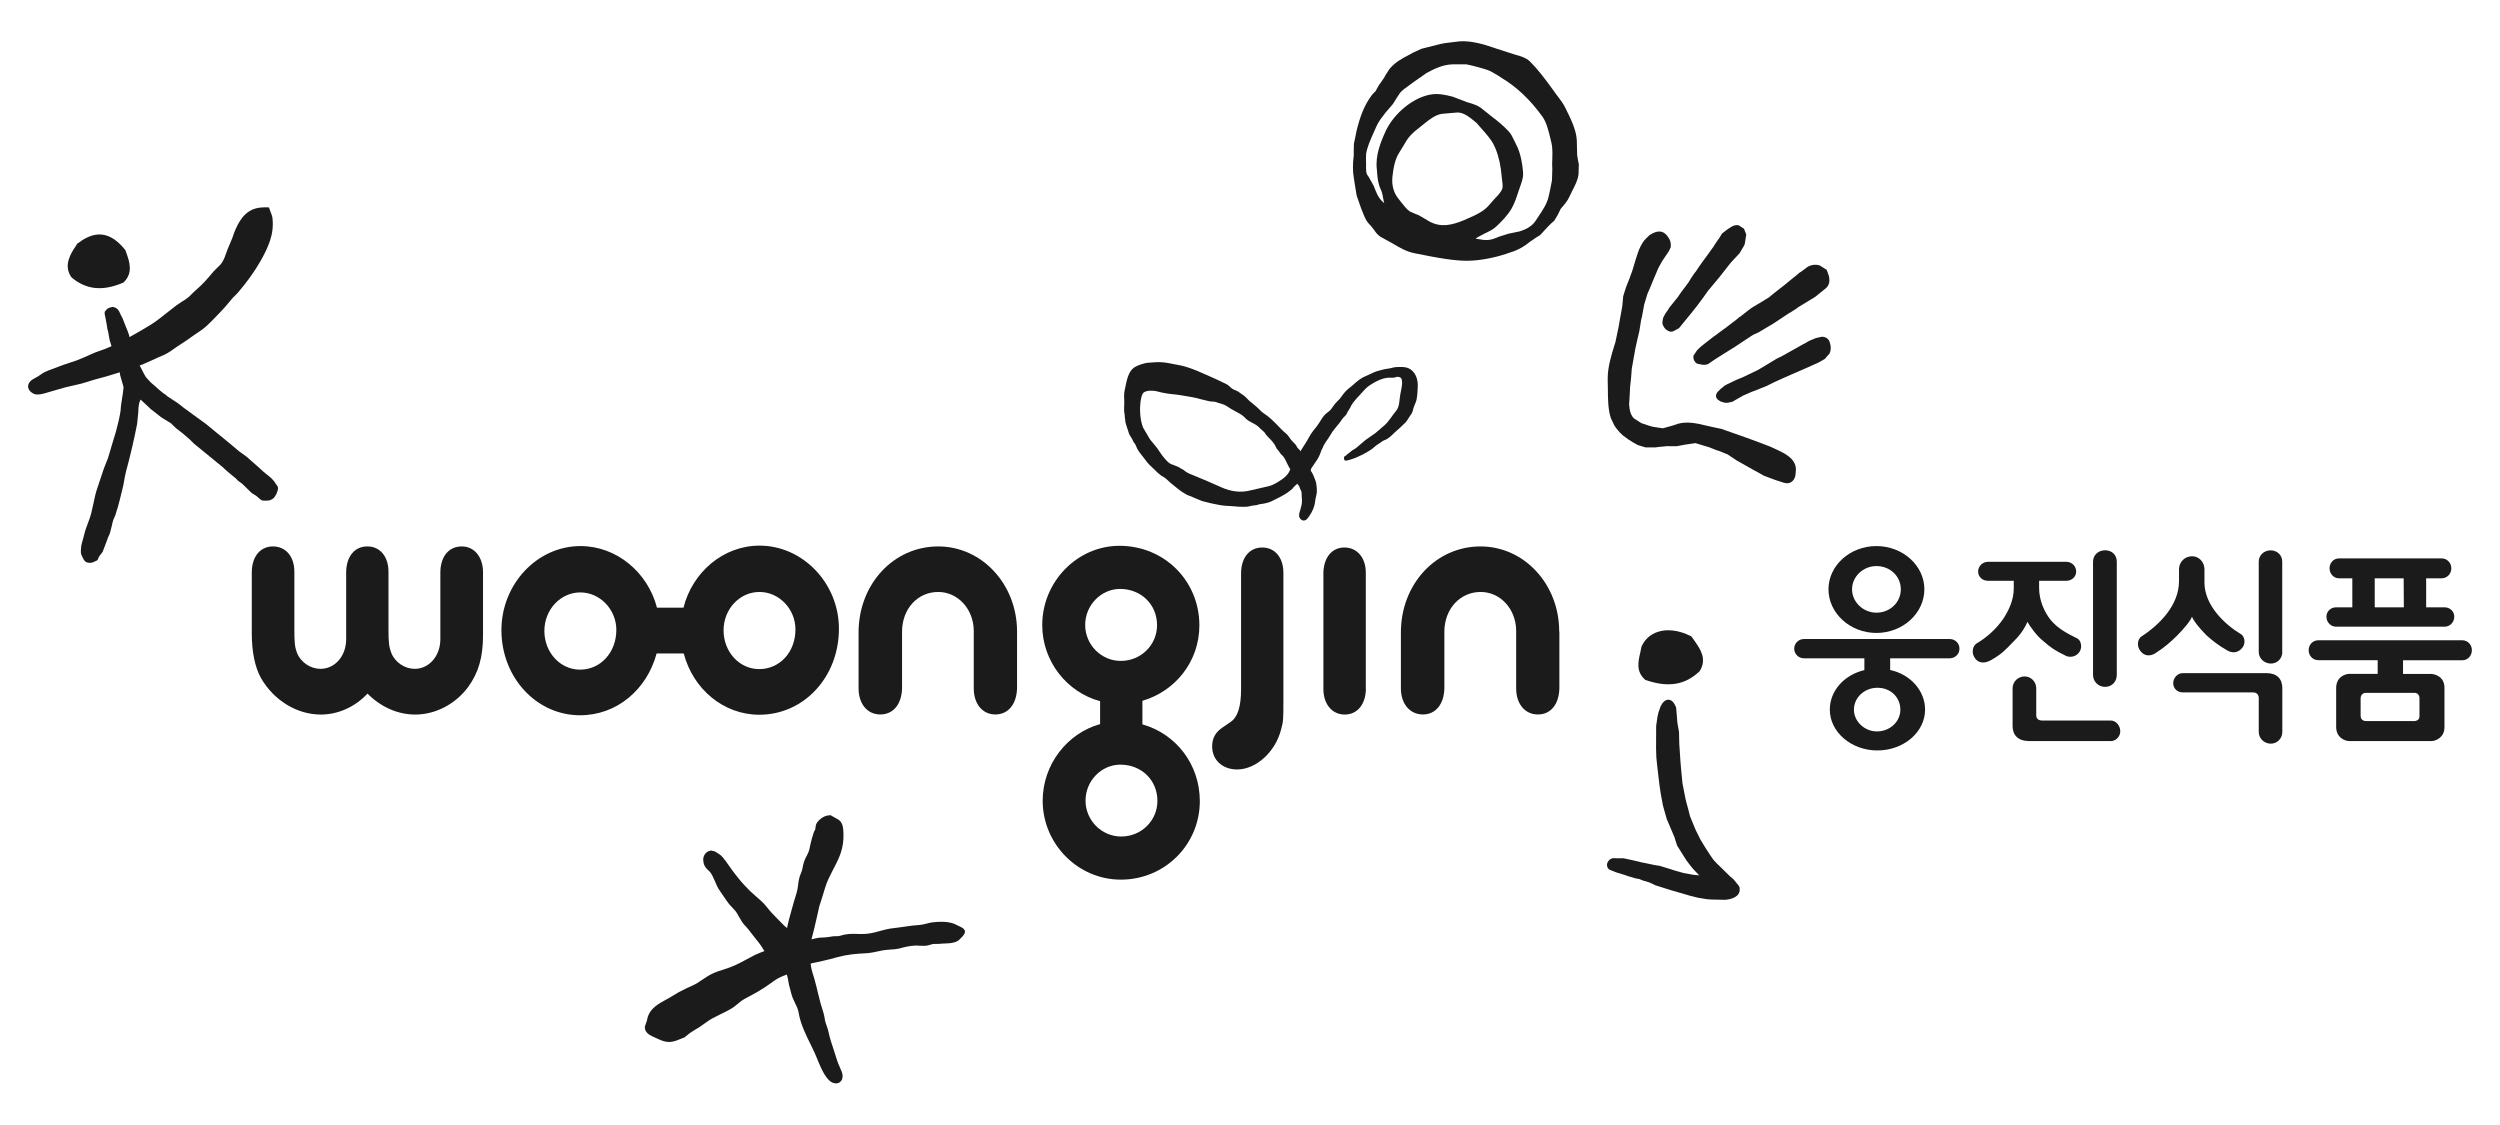 <?xml version="1.0" encoding="utf-8"?>
<!-- Generator: Adobe Illustrator 24.0.0, SVG Export Plug-In . SVG Version: 6.00 Build 0)  -->
<svg version="1.1" id="Layer_1" xmlns="http://www.w3.org/2000/svg" xmlns:xlink="http://www.w3.org/1999/xlink" x="0px" y="0px"
	 viewBox="0 0 280 126" style="enable-background:new 0 0 280 126;" xml:space="preserve">
<style type="text/css">
	.st0{fill:#1B1B1B;}
</style>
<g>
	<g>
		<path class="st0" d="M255.62,73.02c0,0.73-0.56,1.3-1.28,1.3l0,0c-0.73,0-1.36-0.57-1.36-1.3V62.9c0-0.72,0.6-1.26,1.33-1.26l0,0
			c0.73,0,1.3,0.53,1.3,1.26V73.02z"/>
		<path class="st0" d="M244.48,77.55c0,0,7.82,0,7.87,0c0.66,0,0.63,0.63,0.63,0.63v3.79c0,0.74,0.61,1.32,1.35,1.32
			c0.72,0,1.29-0.58,1.29-1.32v-4.9c0-1.04-0.61-1.68-1.78-1.68h-9.36c-0.61,0-1.08,0.54-1.08,1.13
			C243.4,77.12,243.87,77.55,244.48,77.55z"/>
		<path class="st0" d="M275.78,71.71h-16.13c-0.62,0-1.08,0.5-1.08,1.11c0,0.62,0.46,1.12,1.08,1.12h6.65v1.53h-3.14
			c-0.47,0-1.51,0.31-1.51,1.6v4.34c0,1.23,1.01,1.59,1.46,1.59h9.22c0.44,0,1.45-0.37,1.45-1.55v-4.43c0-1.23-1.07-1.54-1.51-1.54
			h-3.13v-1.53h6.64c0.6,0,1.07-0.5,1.07-1.12C276.86,72.21,276.38,71.71,275.78,71.71z M270.98,78.18v2.08
			c0,0.41-0.42,0.5-0.56,0.5h-5.47c-0.14,0-0.56-0.1-0.56-0.59v-1.96c0-0.46,0.37-0.61,0.54-0.61h5.56
			C270.64,77.6,270.98,77.76,270.98,78.18z"/>
		<path class="st0" d="M273.79,68.02h-2.06v-3.25h1.74c0.6,0,1.08-0.5,1.08-1.12c0-0.61-0.48-1.11-1.08-1.11h-11.51
			c-0.59,0-1.05,0.5-1.05,1.11c0,0.62,0.47,1.12,1.05,1.12h1.5v3.25h-1.82c-0.58,0-1.08,0.44-1.08,1.05c0,0.62,0.49,1.12,1.08,1.12
			h12.16c0.59,0,1.08-0.5,1.08-1.12C274.88,68.46,274.38,68.02,273.79,68.02z M265.97,64.77h3.24l0.02,3.25h-3.26V64.77z"/>
		<path class="st0" d="M250.99,71.03c-1.78-1.07-4.09-3.2-4.09-5.79v-1.55l0,0c-0.04-0.78-0.64-1.39-1.39-1.39
			c-0.78,0-1.42,0.6-1.46,1.39l0,0v1.38c0,2.72-2.17,4.91-4.32,6.29l0.01,0.01c-0.37,0.36-0.38,1.04-0.06,1.48
			c0.46,0.69,1.19,0.67,1.76,0.29l0,0c0,0,0.01,0,0.02-0.02l0,0c0.95-0.6,1.65-1.22,2.36-1.92c0.82-0.83,1.52-1.67,1.68-2.13
			c0.2,0.48,0.69,1.13,1.62,2.08c0.69,0.62,1.37,1.15,2.32,1.69l0,0c0.55,0.34,1.24,0.32,1.72-0.32
			C251.52,72.07,251.43,71.31,250.99,71.03z"/>
		<g>
			<path class="st0" d="M210.16,70.89c2.97,0,5.37-2.23,5.37-4.89c0-2.64-2.4-4.84-5.37-4.84c-2.97,0-5.37,2.19-5.37,4.84
				C204.79,68.66,207.19,70.89,210.16,70.89z M210.16,63.4c1.55,0,2.73,1.16,2.73,2.6c0,1.47-1.21,2.62-2.73,2.62
				c-1.44,0-2.73-1.15-2.73-2.62C207.43,64.57,208.68,63.4,210.16,63.4z M218.37,71.57h-16.33c-0.6,0-1.09,0.49-1.09,1.08
				c0,0.59,0.49,1.08,1.09,1.08h6.77v1.32c-2.3,0.55-3.87,2.34-3.87,4.43c0,2.49,2.38,4.57,5.32,4.57c2.98,0,5.35-2.08,5.35-4.57
				c0-2.1-1.62-3.95-3.91-4.44v-1.31h6.66c0.63,0,1.1-0.49,1.1-1.08C219.47,72.06,218.99,71.57,218.37,71.57z M212.84,79.49
				c0,1.33-1.16,2.43-2.63,2.43c-1.38,0-2.57-1.12-2.57-2.43c0-1.42,1.24-2.46,2.63-2.46C211.75,77.03,212.84,78.09,212.84,79.49z"
				/>
			<path class="st0" d="M237.08,75.59c0,0.75-0.54,1.34-1.31,1.34l0,0c-0.75,0-1.35-0.59-1.35-1.34V62.9c0-0.74,0.6-1.27,1.35-1.27
				l0,0c0.77,0,1.31,0.53,1.31,1.27V75.59z"/>
			<path class="st0" d="M232.68,71.52L232.68,71.52c-1.3-0.64-2.22-1.15-3-2.08c-0.73-0.91-1.3-2.23-1.3-3.58v-0.81h3.04
				c0.61,0,1.11-0.44,1.11-1.04c0-0.61-0.5-1.09-1.11-1.09h-8.75c-0.62,0-1.12,0.49-1.12,1.09c0,0.61,0.49,1.04,1.12,1.04h2.87v0.87
				c0,1.28-0.55,2.42-1.17,3.38c-0.83,1.19-1.84,2.08-3.01,2.78c-0.42,0.28-0.55,1-0.26,1.48c0.37,0.72,1.1,0.77,1.71,0.46
				l0.12-0.05c1.3-0.74,1.65-1.15,2.62-2.16c0.9-0.87,1.34-1.72,1.52-2.16c0.3,0.5,0.98,1.52,1.79,2.16
				c0.81,0.71,1.33,1.07,2.48,1.62h-0.01l0.1,0.05c0.61,0.23,1.31-0.05,1.56-0.64C233.21,72.38,233.04,71.72,232.68,71.52z"/>
			<path class="st0" d="M236.42,80.7c0,0-7.65,0-7.69,0c-0.71,0-0.67-0.56-0.67-0.56v-3.05c0-0.73-0.58-1.33-1.3-1.33
				c-0.75,0-1.35,0.6-1.35,1.33v4.24c0,1.02,0.64,1.67,1.85,1.67h9.17c0.55,0,1.04-0.51,1.04-1.1
				C237.46,81.23,236.96,80.7,236.42,80.7z"/>
		</g>
	</g>
	<g>
		<g>
			<path class="st0" d="M176.81,18.34c0-0.03,0-0.03-0.09-0.49c0-0.01-0.07-0.46-0.08-0.5c0-0.05-0.04-1.66-0.04-1.66
				c-0.06-1.13-0.67-2.37-1.15-3.34c-0.01-0.01-0.11-0.23-0.11-0.23c-0.25-0.53-0.62-1-0.97-1.46l-0.03-0.03
				c0.01,0-0.26-0.37-0.26-0.37l-0.52-0.71c-0.65-0.88-1.38-1.85-2.21-2.67c-0.46-0.44-1.14-0.62-1.62-0.75
				c0.01,0-0.38-0.12-0.38-0.12c0,0-1.77-0.57-1.77-0.57c0,0-0.38-0.13-0.38-0.13c-1.07-0.36-2.46-0.77-3.72-0.68
				c-0.02,0-1.58,0.19-1.58,0.19c-0.19,0.03-0.32,0.05-0.44,0.09c0.01,0,0.01-0.02,0.01-0.02l-2.29,0.58l-0.94,0.44l-0.43,0.24
				c-0.7,0.35-1.52,0.79-2.15,1.53l-0.02,0.02l-0.41,0.63c-0.01,0.02-0.2,0.35-0.23,0.41c-0.03,0.03-0.58,0.83-0.58,0.83l-0.02,0.04
				l-0.18,0.31c0,0.01-0.09,0.18-0.13,0.26c-0.06,0.05-0.21,0.21-0.21,0.21c0,0-0.18,0.19-0.18,0.19l-0.01,0.02l-0.02,0.02
				c-0.89,1.17-1.34,2.45-1.73,4.01c-0.01,0.02-0.29,1.42-0.29,1.42l-0.01,0.03l-0.02,0.74c0,0.01,0,0.52,0,0.59
				c-0.06,0.49-0.09,0.92-0.09,1.32c0,0.44,0.03,0.82,0.1,1.2c0-0.01,0.11,0.72,0.11,0.72c0,0.01,0.21,1.27,0.21,1.27l0.5,1.42
				c0,0.02,0.16,0.4,0.16,0.4c0.23,0.59,0.4,1.05,0.9,1.52c0.07,0.07,0.39,0.5,0.4,0.51c0.21,0.3,0.44,0.63,0.85,0.82l-0.03-0.01
				l1.32,0.73c0.65,0.39,1.48,0.88,2.37,1.05c2.46,0.49,4.82,0.97,6.6,0.82c1.43-0.12,2.8-0.42,4.28-0.96l0.17-0.05
				c0.68-0.25,1.32-0.61,1.89-1.1c0.01-0.01,0.71-0.48,0.71-0.48l0.39-0.24l0.03-0.02l0.04-0.04l0.71-0.77
				c0.01-0.01,0.41-0.42,0.47-0.48c0.02-0.02,0.35-0.3,0.35-0.3l0.38-0.62c0,0,0.37-0.75,0.37-0.75l0.02-0.02
				c0.35-0.41,0.72-0.81,0.95-1.33c-0.01,0.02,0.33-0.68,0.33-0.68c0.28-0.55,0.58-1.12,0.67-1.71c0,0,0.02-0.15,0.02-0.15l0-0.03
				c0.02-0.65,0.03-0.95,0.03-1.1c0-0.04,0-0.07,0-0.09C176.8,18.31,176.81,18.34,176.81,18.34z M173.86,17.75l-0.02,0.69
				c0,0.01,0.02,0.51,0.02,0.51s-0.03,1.09-0.04,1.25c-0.01,0.06-0.2,1.02-0.2,1.02c0,0-0.16,0.73-0.16,0.73
				c-0.18,0.85-0.64,1.53-1.13,2.26c0,0-0.29,0.44-0.29,0.44c-0.38,0.61-0.97,1-1.86,1.27c-0.05,0.01-1.25,0.26-1.25,0.26
				l-1.07,0.34l-0.11,0.05c-0.34,0.14-0.67,0.27-1.02,0.3c-0.39,0.05-0.77-0.02-1.15-0.09c0,0-0.18-0.03-0.31-0.05
				c0.08-0.07,0.17-0.12,0.19-0.14c0.04-0.02,0.85-0.46,0.86-0.46l0.05-0.02c0.43-0.2,0.88-0.42,1.23-0.76
				c0.51-0.47,1.25-1.21,1.7-2c0.32-0.57,0.52-1.15,0.72-1.77c0.01,0,0.23-0.67,0.23-0.67c0,0.01,0.06-0.17,0.06-0.17
				c0.22-0.64,0.36-1.04,0.23-1.84c-0.01-0.18-0.17-1.72-0.75-2.75c0.02,0.02-0.22-0.45-0.22-0.45c-0.14-0.31-0.31-0.67-0.6-0.99
				c-0.6-0.64-1.28-1.2-1.9-1.66c0,0-0.96-0.77-0.96-0.77c-0.56-0.48-1.08-0.63-1.78-0.83c-0.02-0.01-0.81-0.31-0.81-0.31
				l-0.88-0.33l-0.02,0c-0.81-0.21-1.6-0.37-2.46-0.21c-1.91,0.36-4,2.07-4.94,4.03c-0.59,1.29-1.21,2.8-1.01,4.38l0,0
				c0,0,0.03,0.41,0.03,0.41c0.05,0.59,0.12,1.2,0.4,1.79c0.16,0.31,0.23,0.72,0.29,1.07c0.02,0.17,0.06,0.33,0.11,0.49
				c-0.17-0.16-0.3-0.29-0.3-0.29c-0.41-0.43-0.58-0.88-0.85-1.58l-0.01-0.03l-0.02-0.04l-0.56-1.01l-0.17-0.24
				c-0.12-0.18-0.13-0.51-0.13-0.83c0-0.07,0-0.12,0-0.18v-0.38c0,0-0.01-0.12-0.01-0.14c0-0.03,0.01-0.73,0.01-0.79
				c0.13-0.81,0.48-1.58,0.81-2.32l0.32-0.72c0.24-0.54,0.5-0.89,0.8-1.27c0,0,0.2-0.28,0.22-0.3c0.02-0.02,0.85-0.99,0.85-0.99
				l0.38-0.61c0,0,0.35-0.54,0.44-0.67c0.26-0.29,0.65-0.57,1.03-0.84l0.49-0.36c-0.01,0.01,1.34-0.93,1.43-1
				c0.89-0.48,1.79-0.92,2.86-0.97h0.9c0,0,0.57,0,0.72,0c0.56,0.12,2.08,0.47,2.71,0.78c0.04,0.02,0.75,0.43,0.75,0.43
				c-0.01,0,0.48,0.31,0.48,0.31c1.69,1.02,3.18,2.43,4.54,4.3c0.49,0.67,0.73,1.7,0.94,2.59l0.08,0.33
				c0.09,0.39,0.12,0.76,0.12,1.14C173.87,17.34,173.87,17.54,173.86,17.75z M160.1,24.81c-0.02-0.01-0.5-0.3-0.5-0.3
				c-0.01,0-0.73-0.42-0.73-0.42l-0.41-0.16c0,0-0.43-0.19-0.55-0.24c-0.36-0.24-0.69-0.69-0.97-1.03c0,0-0.34-0.44-0.34-0.44
				c-0.43-0.53-0.67-1.24-0.67-2c0-0.14,0.01-0.28,0.02-0.42c0.11-0.92,0.26-1.96,0.79-2.75c0.01-0.02,0.51-0.83,0.51-0.83
				c0.01-0.01,0.28-0.48,0.28-0.48c0.27-0.44,0.82-1,1.38-1.4c0.01-0.01,0.61-0.49,0.61-0.49c0.62-0.5,1.26-0.99,1.96-1.1
				c0.03,0,1.75-0.15,1.75-0.15c0.71-0.03,1.45,0.59,2.06,1.1l0.13,0.12c0.63,0.73,0.84,0.97,0.93,1.05
				c-0.01-0.01-0.03-0.02-0.03-0.02c0.51,0.6,0.87,1.04,1.16,1.75c0.38,0.92,0.62,1.99,0.71,3.2c0,0.02,0.04,0.33,0.04,0.33
				c0.05,0.34,0.11,0.79,0.02,1.02c-0.14,0.38-0.5,0.75-0.82,1.08c-0.01,0.01-0.52,0.59-0.52,0.59l-0.01,0.01
				c-0.66,0.86-1.71,1.3-2.69,1.72l-0.14,0.07C162.58,25.24,161.39,25.5,160.1,24.81z"/>
			<path class="st0" d="M145.12,49.81c-0.19-0.2-0.46-0.46-0.61-0.67c0,0-0.09-0.13-0.09-0.13c-0.12-0.17-0.23-0.34-0.45-0.51
				c-0.33-0.27-0.6-0.57-0.91-0.89c-0.45-0.45-0.91-0.93-1.51-1.31c-0.17-0.1-0.28-0.21-0.43-0.37c-0.17-0.17-0.38-0.38-0.76-0.68
				c-0.05-0.06-0.13-0.11-0.22-0.18c0,0-0.04-0.02-0.07-0.05c-0.01-0.01-0.04-0.03-0.04-0.03c-0.36-0.32-0.55-0.62-1-0.88
				c-0.17-0.1-0.32-0.26-0.5-0.33c-0.25-0.1-0.49-0.2-0.63-0.33l-0.09-0.08c-0.16-0.15-0.3-0.29-0.6-0.42l-1.07-0.51
				c-1.35-0.57-2.79-1.36-4.42-1.61l-0.57-0.11c-0.43-0.09-1.02-0.18-1.5-0.16c-0.2,0.01-0.98,0.05-1.21,0.08
				c-0.35,0.06-1.03,0.28-1.32,0.46c-0.8,0.48-0.94,1.6-1.15,2.58c-0.05,0.21-0.07,0.42-0.07,0.64c0,0.14,0.01,0.28,0.01,0.42
				l0.01,0.37l-0.01,0.27c-0.01,0.13-0.01,0.28-0.01,0.43c0,0.18,0.01,0.37,0.04,0.52c0,0,0.01,0.04,0.02,0.08
				c0.01,0.08,0.02,0.29,0.02,0.29c0.01,0.14,0.02,0.23,0.04,0.32c0,0.21,0.04,0.33,0.09,0.48l0.04,0.15c0,0,0.12,0.36,0.12,0.36
				l0.12,0.36c0.06,0.27,0.18,0.44,0.29,0.6c0.07,0.11,0.13,0.2,0.18,0.32c0.08,0.21,0.16,0.32,0.23,0.39
				c0.05,0.06,0.07,0.09,0.11,0.18c0.17,0.51,0.48,0.88,0.77,1.24l0.35,0.46c0.26,0.37,0.58,0.66,0.85,0.91l0.12,0.11
				c0.18,0.2,0.46,0.46,0.7,0.64c0,0,0.32,0.2,0.32,0.2c0.11,0.07,0.22,0.13,0.31,0.22c0,0,0.2,0.18,0.2,0.18
				c0.2,0.19,0.41,0.39,0.65,0.56c-0.01,0,0.36,0.29,0.36,0.29c0.23,0.18,0.47,0.38,0.74,0.53c0.28,0.17,0.41,0.27,0.74,0.36
				l0.41,0.18c0,0,0.94,0.39,0.94,0.39l0.06,0.01c0.59,0.16,1.21,0.31,1.91,0.43c0.48,0.09,0.92,0.09,1.34,0.12l0.74,0.06
				c0.34,0.03,0.69,0.01,1.01,0l0.44-0.1l0.6-0.08l0.32-0.1c0.42-0.05,0.85-0.11,1.32-0.32c0,0,0.92-0.46,0.92-0.46l0.15-0.08
				c0.23-0.12,0.67-0.36,1.01-0.65c0.01-0.01,0.3-0.25,0.3-0.25c0.07-0.1,0.14-0.19,0.22-0.26c0,0,0.13-0.12,0.13-0.12
				c0.08-0.07,0.1-0.07,0.18-0.16c0.06,0.14,0.2,0.24,0.22,0.33l0.09,0.26l0.09,0.18c0.07,0.14,0.06,0.15,0.07,0.32l0.02,0.42
				l0.02,0.28c0,0.02,0,0.04,0,0.07c0,0.23,0,0.39-0.07,0.63l-0.13,0.5c0-0.01-0.03,0.09-0.03,0.09c-0.07,0.21-0.15,0.49-0.03,0.74
				c0.14,0.26,0.33,0.3,0.43,0.31c0.3,0.02,0.49-0.26,0.6-0.43l0.04-0.05c0.39-0.56,0.61-1.11,0.67-1.68
				c0.04-0.41,0.19-0.79,0.19-1.09c0-0.46-0.06-1-0.15-1.2c-0.06-0.14-0.28-0.83-0.52-1.1c0-0.02-0.01-0.06-0.01-0.06
				c0-0.01,0-0.02,0-0.03c0-0.06,0.01-0.1,0.03-0.16c0.04-0.05,0.17-0.26,0.17-0.26l0.02-0.02c0.13-0.23,0.23-0.33,0.4-0.59
				c0.28-0.4,0.42-0.75,0.59-1.25c0,0,0.13-0.22,0.13-0.22c0.02-0.1,0.03-0.13,0.06-0.18c0-0.01,0.27-0.47,0.27-0.47
				c0.19-0.25,0.33-0.46,0.51-0.76l0.05-0.08c0.12-0.2,0.25-0.42,0.39-0.57c0,0,0.34-0.42,0.34-0.42c0.26-0.29,0.36-0.46,0.58-0.77
				c0.16-0.22,0.41-0.39,0.49-0.58l0.12-0.25c0,0,0.09-0.12,0.09-0.12l0.13-0.23c0.05-0.08,0.11-0.15,0.15-0.3l0.11-0.14l0.07-0.15
				l0.23-0.27c0.1-0.14,0.23-0.27,0.36-0.42l0.09-0.09l0.18-0.2c0.27-0.3,0.67-0.77,1-0.98c0.48-0.31,1.41-0.9,2.29-0.88l0.28,0.01
				c0,0,0.36-0.02,0.37-0.06c0.16-0.09,0.48-0.05,0.61,0.1c0.06,0.07,0.12,0.23,0.12,0.56c0,0.22-0.1,0.79-0.19,1.19l-0.01,0.04
				c-0.13,0.67-0.06,1.38-0.47,1.87c-0.48,0.58-0.77,1.13-1.28,1.6c-0.32,0.3-0.77,0.65-1.07,0.92l-1.08,0.75l-0.95,0.81
				c-0.2,0.14-0.26,0.23-0.48,0.31l-0.3,0.24l-0.02,0.02c-0.27,0.19-0.28,0.21-0.44,0.36c-0.02,0.02-0.22,0.12-0.21,0.16
				c0,0.02-0.02,0.09,0,0.12c-0.03,0.11,0.04,0.22,0.04,0.22l0.11,0.08c0.23,0.01,1-0.27,1.15-0.33c0,0,0.33-0.15,0.33-0.15
				c0.23-0.1,0.69-0.32,0.85-0.43c0.23-0.14,0.54-0.29,0.89-0.61c0.28-0.26,0.64-0.44,0.9-0.65c0.19-0.14,0.5-0.19,0.67-0.35
				l0.3-0.23l0.48-0.46l0.5-0.44c0,0,0.47-0.45,0.47-0.45c0.36-0.29,0.5-0.66,0.8-1.07c0.24-0.31,0.21-0.6,0.37-0.98l0.14-0.33
				c0.21-0.46,0.22-1.24,0.25-1.8c0.03-0.57-0.1-1.3-0.59-1.77c-0.54-0.53-1.16-0.44-1.74-0.44c-0.28,0-0.58,0.11-0.76,0.14
				l-0.31,0.05c-0.24,0.02-0.51,0.1-0.74,0.16l-0.15,0.04c-0.45,0.11-0.73,0.25-1.04,0.4l-0.49,0.22c-0.5,0.2-0.86,0.5-1.22,0.81
				l-0.27,0.24c-0.37,0.3-0.66,0.51-0.97,0.89l-0.44,0.59c-0.23,0.25-0.5,0.5-0.66,0.73c-0.21,0.31-0.39,0.58-0.7,0.8
				c-0.59,0.41-0.73,0.91-1.24,1.59c-0.12,0.15-0.22,0.26-0.36,0.44c-0.16,0.19-0.38,0.54-0.5,0.77l-0.29,0.5
				c-0.13,0.22-0.27,0.42-0.48,0.76c-0.04,0.06-0.16,0.25-0.18,0.31c-0.12-0.27-0.34-0.29-0.45-0.6L145.12,49.81z M143.62,53.66
				c-0.51,0.35-0.98,0.65-1.47,0.78l-1.21,0.28l-0.96,0.22c-1.02,0.25-2.09,0.13-3.16-0.35c-1.13-0.52-2.27-0.99-3.27-1.4
				c-0.34-0.13-0.68-0.28-0.92-0.5c-0.12-0.11-0.21-0.14-0.29-0.17l-0.04-0.02c-0.21-0.17-0.5-0.29-0.79-0.39
				c-0.21-0.07-0.43-0.16-0.55-0.24c-0.24-0.18-0.73-0.73-1.03-1.2c-0.31-0.48-0.64-0.89-1-1.3c-0.18-0.21-0.32-0.48-0.48-0.76
				l-0.36-0.6c-0.08-0.13-0.12-0.23-0.17-0.43c-0.23-0.72-0.3-1.82-0.16-2.73c0.06-0.41,0.2-0.8,0.33-0.89
				c0.16-0.11,0.46-0.21,0.74-0.2l0.2,0c0.42-0.01,0.84,0.17,1.28,0.24c0.29,0.06,0.61,0.11,0.92,0.14
				c0.62,0.05,1.24,0.16,1.88,0.27l0.41,0.07c0.32,0.05,0.64,0.14,0.97,0.23l0.9,0.22c0.2,0.04,0.39,0.05,0.58,0.06
				c0.2,0.01,0.4,0.12,0.57,0.16c0.32,0.08,0.63,0.18,0.96,0.4l0.4,0.26c0.01,0,0.49,0.27,0.49,0.27c0.34,0.18,0.68,0.36,0.92,0.58
				l0.15,0.15c0.1,0.1,0.2,0.21,0.37,0.31c0.19,0.11,0.39,0.22,0.6,0.33c0.34,0.18,0.5,0.31,0.72,0.55l0.46,0.41
				c0.12,0.19,0.25,0.38,0.42,0.54c0,0,0.06,0.06,0.06,0.06c0.37,0.37,0.65,0.67,0.85,1.13l0.04,0.09c0.16,0.21,0.23,0.24,0.38,0.49
				l0.19,0.24l0.09,0.06c0.22,0.24,0.37,0.56,0.53,0.91c0.1,0.2,0.21,0.42,0.34,0.63c-0.03,0.07-0.07,0.15-0.09,0.2l-0.04,0.09
				l0.01-0.02C144.25,53.12,143.97,53.41,143.62,53.66z M146.76,52.69L146.76,52.69L146.76,52.69
				C146.77,52.7,146.77,52.69,146.76,52.69z"/>
			<g>
				<g>
					<path class="st0" d="M143.74,78.33c0,2.16,0,2.47-0.25,3.34c-0.62,2.52-2.8,4.51-4.93,4.51c-1.65,0-2.8-1.07-2.8-2.58
						c0-0.89,0.36-1.59,1.16-2.12l0.93-0.64c0.78-0.53,1.15-1.73,1.15-3.66V64.15c0.03-1.73,0.96-2.83,2.37-2.83
						c1.43,0,2.37,1.14,2.37,2.83V78.33z"/>
					<path class="st0" d="M152.98,77.17c-0.03,1.73-0.97,2.86-2.37,2.86c-1.41,0-2.39-1.16-2.39-2.86V64.15
						c0.04-1.73,0.97-2.83,2.35-2.83c1.43,0,2.4,1.14,2.4,2.83V77.17z"/>
					<path class="st0" d="M113.91,70.72c-0.01-5.3-3.94-9.52-8.83-9.52c-5,0-8.92,4.22-8.92,9.64v6.25c0,1.74,0.97,2.93,2.44,2.93
						c1.44,0,2.39-1.15,2.43-2.93v-6.4c0.03-2.51,1.74-4.39,4.05-4.39c2.17,0,3.93,1.87,3.98,4.27v6.52c0,1.74,0.97,2.93,2.42,2.93
						c1.44,0,2.38-1.15,2.43-2.93V70.72z"/>
					<path class="st0" d="M174.63,70.72c0-5.3-3.93-9.52-8.81-9.52c-5.01,0-8.92,4.22-8.92,9.64v6.25c0,1.74,1,2.93,2.47,2.93
						c1.42,0,2.36-1.15,2.4-2.93v-6.4c0.03-2.51,1.76-4.39,4.06-4.39c2.19,0,3.93,1.87,3.98,4.27v6.52c0,1.74,0.97,2.93,2.44,2.93
						c1.44,0,2.36-1.15,2.4-2.93V70.72z"/>
					<path class="st0" d="M51.72,61.2c-1.43,0-2.36,1.09-2.4,2.83v7.56c0,1.86-1.25,3.32-2.87,3.32c-1.12,0-2.19-0.72-2.62-1.77
						c-0.25-0.66-0.32-1.12-0.32-2.64v-6.47c0-1.69-0.94-2.83-2.36-2.83c0,0,0,0-0.01,0c-0.01,0-0.01,0-0.01,0
						c-1.39,0-2.32,1.09-2.36,2.83v7.56c0,1.86-1.23,3.32-2.88,3.32c-1.11,0-2.19-0.72-2.62-1.77c-0.25-0.66-0.3-1.12-0.3-2.64
						v-6.47c0-1.69-0.96-2.83-2.4-2.83c-1.4,0-2.33,1.09-2.37,2.83v6.93c0,2.03,0.36,3.8,1.04,5c1.44,2.49,4.03,4.07,6.69,4.07
						c1.94,0,3.85-0.86,5.23-2.35c1.48,1.5,3.39,2.35,5.34,2.35c2.27,0,4.5-1.16,5.93-3.08c1.17-1.62,1.67-3.34,1.67-5.83v-7.09
						C54.07,62.34,53.1,61.2,51.72,61.2"/>
					<path class="st0" d="M85.07,61.11c-4.06,0-7.52,2.97-8.52,6.95h-2.97c-1.02-3.94-4.5-6.9-8.57-6.9c-4.85,0-8.85,4.26-8.85,9.42
						c0,5.3,3.92,9.53,8.81,9.53c4.11,0,7.49-2.88,8.57-6.92h3.04c1.04,3.97,4.43,6.86,8.46,6.86c4.99,0,8.92-4.21,8.92-9.64
						C93.96,65.34,89.92,61.11,85.07,61.11z M64.96,75c-2.22,0-3.99-1.93-3.99-4.34c0-2.39,1.81-4.31,4.03-4.31
						c2.2,0,4.03,1.92,4.03,4.19C69.03,73.06,67.28,75,64.96,75z M85.03,74.94c-2.22,0-3.99-1.93-3.99-4.34
						c0-2.39,1.81-4.3,4.02-4.3c2.2,0,4.03,1.91,4.03,4.19C89.1,73.01,87.35,74.94,85.03,74.94z"/>
				</g>
				<path class="st0" d="M127.95,81.13v-2.64c3.7-1.08,6.38-4.42,6.38-8.45c0-4.99-3.93-8.91-8.95-8.91c-4.73,0-8.65,4.02-8.65,8.88
					c0,4.06,2.78,7.54,6.48,8.52v2.57c-3.66,1.01-6.43,4.51-6.43,8.58c0,4.85,3.95,8.84,8.75,8.84c4.93,0,8.85-3.92,8.85-8.81
					C134.37,85.58,131.69,82.18,127.95,81.13z M121.54,69.99c0-2.22,1.8-4.03,3.9-4.03c2.36,0,4.15,1.74,4.15,4.06
					c0,2.2-1.79,4-4.05,4C123.33,74.03,121.54,72.2,121.54,69.99z M125.58,93.69c-2.21,0-4-1.82-4-4.02c0-2.23,1.79-4.03,3.9-4.03
					c2.36,0,4.15,1.73,4.15,4.06C129.63,91.9,127.84,93.69,125.58,93.69z"/>
			</g>
			<path class="st0" d="M31.06,54.42c-0.01-0.03-0.11-0.15-0.11-0.15l-0.26-0.38l-0.34-0.37l-0.48-0.39l-0.39-0.32l-0.39-0.36
				c-0.46-0.4-0.94-0.83-1.45-1.28l-0.47-0.34l-0.4-0.29l-0.71-0.6l-1.1-0.91l-0.84-0.68l-1.03-0.85l-1.53-1.11l-0.96-0.7
				c0-0.01-0.3-0.24-0.3-0.24l-0.37-0.29l-0.57-0.37l-0.61-0.4l-0.09-0.08l-0.15-0.13l-0.16-0.1l-0.08-0.06
				c-0.3-0.22-0.59-0.49-0.89-0.76l-0.09-0.08l-0.19-0.16l-0.23-0.2l-0.4-0.44c0,0-0.12-0.13-0.15-0.17
				c-0.03-0.05-0.22-0.39-0.22-0.39c0,0.01-0.2-0.4-0.2-0.4c0,0-0.13-0.25-0.26-0.48c0.11-0.05,0.23-0.08,0.34-0.13l1.22-0.54
				L17.78,40c0.31-0.12,0.61-0.25,0.89-0.4c0.29-0.16,0.54-0.34,0.78-0.51l0.52-0.36c0.62-0.39,1.23-0.8,1.82-1.24l0.44-0.29
				c0.31-0.21,0.66-0.45,1.02-0.8c0.29-0.25,0.61-0.6,0.92-0.92l0.54-0.56c0.35-0.35,0.62-0.68,0.91-1.03l0.44-0.52l0.23-0.23
				l0.31-0.31c1.04-1.2,1.88-2.39,2.53-3.51c0.49-0.84,0.86-1.62,1.11-2.36c0.28-0.84,0.37-1.63,0.28-2.52
				c-0.03-0.23-0.13-0.49-0.22-0.72l-0.18-0.49l-0.26-0.01c-0.58,0-1.07,0.03-1.56,0.24c-1.24,0.54-1.84,1.87-2.29,3.22l-0.25,0.6
				l-0.25,0.58l-0.12,0.34c-0.16,0.46-0.31,0.89-0.58,1.28c-0.1,0.16-0.3,0.34-0.48,0.51l-0.41,0.41l-0.14,0.17
				c-0.56,0.66-1.1,1.29-1.83,1.91l-0.45,0.42c-0.15,0.16-0.29,0.31-0.45,0.43c-0.2,0.16-0.43,0.31-0.67,0.45l-0.66,0.45l-0.36,0.28
				l-1.47,1.15c-0.65,0.52-1.33,0.91-1.94,1.27l-0.47,0.27c-0.33,0.19-0.65,0.37-0.97,0.55c-0.08-0.34-0.3-0.92-0.51-1.4l-0.12-0.31
				l-0.15-0.38l-0.2-0.38l-0.12-0.26v0c-0.18-0.49-0.58-0.63-0.79-0.64l-0.03,0l-0.03,0.01c-0.03,0-0.29,0.04-0.52,0.18l-0.2,0.21
				l-0.02,0.03l-0.08,0.08l-0.02,0.11c-0.01,0.12,0.01,0.26,0.07,0.5l0.03,0.14l0.04,0.22l0.07,0.37l0.05,0.28
				c0.02,0.2,0.05,0.42,0.13,0.63l0.17,0.96l0.21,0.67c-0.23,0.1-0.46,0.2-0.72,0.31l-0.51,0.18l-0.63,0.23c0,0-0.46,0.2-0.46,0.2
				c-0.43,0.2-0.97,0.44-1.59,0.68l-0.63,0.21c-0.27,0.08-1.06,0.35-1.32,0.46l-0.63,0.24c-0.34,0.12-0.66,0.23-0.96,0.38
				c-0.19,0.09-0.36,0.21-0.51,0.31L4.3,42.13l-0.23,0.13c-0.28,0.14-0.52,0.28-0.69,0.46c-0.19,0.21-0.23,0.41-0.23,0.56
				c0,0.05,0,0.1,0.01,0.14c0.06,0.28,0.27,0.51,0.61,0.68c0.4,0.2,1.13-0.01,1.34-0.08c-0.02,0,2.22-0.64,2.22-0.64l1.73-0.4
				l0.78-0.23l0.67-0.21c0.9-0.23,1.89-0.51,2.9-0.84l0.01,0.05l0.04,0.28c0,0,0.31,1.07,0.38,1.33c-0.04,0.46-0.11,0.93-0.19,1.41
				l-0.04,0.27l-0.05,0.3l-0.04,0.44l-0.02,0.25c-0.11,0.73-0.29,1.49-0.53,2.36l-0.44,1.45l-0.24,0.82l-0.2,0.66l-0.45,1.14
				l-0.74,2.21c-0.2,0.58-0.33,1.19-0.45,1.79l-0.25,1.09c-0.09,0.34-0.23,0.72-0.37,1.09c-0.15,0.41-0.31,0.82-0.39,1.2l-0.16,0.6
				c-0.08,0.26-0.15,0.52-0.19,0.77L9.06,61.6c0,0.05,0,0.09,0,0.13c0,0.04,0,0.08-0.01,0.1l0.03,0.12c0,0-0.02,0.11,0.03,0.16
				c0.01,0.03,0.05,0.12,0.05,0.12c0.17,0.39,0.3,0.65,0.53,0.74c0.33,0.13,0.69,0.08,1.06-0.15c0.19-0.04,0.22-0.19,0.22-0.19
				s0.1-0.23,0.1-0.25l0.16-0.23c0.05-0.09,0.21-0.21,0.29-0.41l0.44-1.15c0.07-0.26,0.18-0.48,0.29-0.72
				c0.11-0.25,0.1-0.36,0.19-0.67c0.07-0.22,0.11-0.43,0.15-0.62c0.09-0.45,0.31-0.78,0.33-0.89c0.09-0.29,0.2-0.68,0.29-0.93
				c0.19-0.64,0.28-1.14,0.45-1.78c0.2-0.69,0.27-1.43,0.44-2.12c0.5-1.84,0.92-3.65,1.26-5.4l0-0.01l0.13-1.31v-0.01
				c0.01-0.54,0.05-0.98,0.25-1.38c0.07,0.07,0.49,0.45,0.49,0.45l0.66,0.62l1.17,0.92l1.1,0.68l0.23,0.23l0.3,0.29l0.4,0.31
				l0.35,0.27l0.75,0.64l0.25,0.25l0.31,0.3l1.25,1.02l1.16,0.95c0,0,0.82,0.67,0.82,0.67l0.24,0.23l0.31,0.28l0.82,0.67l0.14,0.14
				l0.2,0.2l0.24,0.17l0.17,0.12l1.03,1c0.13,0.12,0.26,0.19,0.37,0.25l0.19,0.12l0.59,0.5l0.05,0.01c0.14,0.04,0.48,0.04,0.66,0.03
				c0.3-0.03,0.5-0.16,0.55-0.2c0.32-0.21,0.53-0.79,0.57-0.99c0.01-0.04,0.02-0.08,0.02-0.12C31.15,54.62,31.11,54.51,31.06,54.42z
				 M8,31.06l0.04,0.03c1.63,1.37,3.47,1.54,5.73,0.58l0.06-0.02l0.04-0.05c1.07-1.04,0.62-2.33,0.28-3.28l-0.11-0.31L14,27.96
				c-2.09-2.59-3.94-1.72-5.33-0.68l-0.04,0.04L8.5,27.54c-0.57,0.84-1.42,2.16-0.53,3.47L8,31.06z"/>
			<path class="st0" d="M94.31,119.97C94.31,119.97,94.31,119.98,94.31,119.97l0,0.01C94.31,119.98,94.31,119.97,94.31,119.97z
				 M108.07,104.27L108.07,104.27c-0.08-0.36-0.6-0.49-0.9-0.66c-0.35-0.21-0.81-0.3-1.23-0.35c-0.65-0.05-1.27,0.01-1.5,0.04
				c-0.26,0.04-0.49,0.09-0.72,0.16c-0.23,0.05-0.45,0.11-0.67,0.13l-0.22,0.02c-0.43,0.04-0.88,0.07-1.33,0.15c0,0,0.01,0,0.02,0
				c-0.07,0.01-0.26,0.03-0.95,0.13c-0.57,0.06-1.11,0.13-1.71,0.3c-0.59,0.17-1.22,0.35-1.85,0.4c-0.37,0.03-0.69,0.02-1,0.01
				c-0.58-0.02-1.17-0.03-1.85,0.19c-0.33,0.11-0.54,0.03-0.89,0.08c0,0-0.5,0.08-0.5,0.08c-0.28,0.05-0.56,0.05-0.87,0.06
				c-0.28,0.01-0.69,0.13-1.01,0.19l0-0.01l0.2-0.78l0.14-0.56c0,0,0.11-0.48,0.11-0.48c0,0.01,0.17-0.73,0.17-0.73
				c0-0.01,0.13-0.58,0.13-0.58c0,0,0.1-0.44,0.11-0.5c0.01-0.02,0.37-1.17,0.37-1.17l0.3-0.98c0.21-0.71,0.56-1.37,0.88-2
				c0.54-1.02,1.09-2.05,1.16-3.42l0.01-0.35c0-1.08-0.09-1.66-0.8-1.97l-0.65-0.37l-0.09,0.01l-0.23,0.03
				c-0.35,0.03-0.9,0.37-1.21,0.82c-0.16,0.26-0.13,0.49-0.18,0.73c0,0-0.15,0.29-0.15,0.29l-0.12,0.39c0,0-0.15,0.49-0.15,0.49
				s0.01-0.01,0.01-0.02c-0.01,0.05-0.04,0.16-0.14,0.57c-0.06,0.34-0.14,0.68-0.25,0.92l-0.16,0.33c-0.1,0.17-0.2,0.38-0.29,0.64
				c-0.08,0.23-0.12,0.44-0.16,0.63c-0.04,0.24-0.08,0.43-0.18,0.64c-0.22,0.49-0.29,0.95-0.33,1.35c-0.04,0.3-0.08,0.56-0.16,0.85
				c-0.01,0.01-0.33,1.09-0.33,1.09c0,0-0.21,0.75-0.21,0.75c-0.19,0.67-0.4,1.42-0.54,2.13c-0.16-0.12-0.29-0.23-0.39-0.34
				c-0.01-0.01-0.75-0.76-0.75-0.76c-0.41-0.41-0.77-0.79-1.11-1.23c-0.36-0.48-0.8-0.84-1.21-1.2c0-0.01-0.7-0.63-0.7-0.63
				c-0.38-0.39-0.86-0.86-1.37-1.52c0,0-0.15-0.19-0.15-0.19c-0.29-0.37-0.6-0.78-0.83-1.12c-0.2-0.31-0.42-0.6-0.7-0.94
				c-0.24-0.27-0.4-0.36-0.57-0.46c0.01,0-0.25-0.16-0.25-0.16l-0.04-0.02l-0.09-0.03l-0.35-0.08l-0.1,0.02
				c-0.26,0.06-0.47,0.2-0.61,0.42c-0.11,0.18-0.17,0.37-0.17,0.6l0.04,0.33c0.1,0.46,0.36,0.69,0.55,0.86h0
				c0,0,0.12,0.12,0.16,0.16c0.22,0.26,0.38,0.63,0.55,1.02c0.16,0.39,0.33,0.79,0.59,1.14c-0.01-0.01,0.45,0.66,0.45,0.66
				c0,0,0.31,0.45,0.31,0.45c0.16,0.25,0.34,0.46,0.54,0.65l0.41,0.45c0.13,0.16,0.26,0.38,0.39,0.63c0.23,0.4,0.46,0.82,0.8,1.13
				c0.14,0.13,0.37,0.44,0.54,0.66l0.18,0.23c0,0,0.21,0.27,0.21,0.27c0.36,0.45,0.7,0.85,0.98,1.33c0.05,0.1,0.1,0.18,0.16,0.25
				c-0.34,0.13-0.71,0.26-1.08,0.44c0,0.01-0.94,0.5-0.94,0.5c-0.47,0.25-0.96,0.52-1.44,0.72c-0.34,0.15-0.69,0.27-1.04,0.38
				c-0.43,0.13-0.86,0.27-1.27,0.46c-0.45,0.2-0.82,0.46-1.18,0.7c0,0-0.62,0.41-0.62,0.41c-0.33,0.19-0.7,0.36-1.07,0.51
				c-0.3,0.15-0.63,0.31-0.95,0.48c0.02-0.01-0.5,0.3-0.5,0.3l-0.59,0.35c0,0,0.01,0,0.01,0c-0.06,0.03-0.14,0.08-0.3,0.16
				c-0.48,0.26-0.93,0.51-1.3,0.82c-0.41,0.34-0.79,0.85-0.88,1.51l-0.25,0.74c0,0.81,0.68,0.98,1.52,1.38
				c1.15,0.55,1.68,0.32,2.74-0.12l0.2-0.08l0.28-0.23l0.01-0.01c0.29-0.25,0.6-0.44,0.93-0.64c0,0,0.4-0.24,0.4-0.24
				c0.01-0.01,0.63-0.44,0.63-0.44c0.27-0.2,0.55-0.39,0.83-0.55c0,0,0.87-0.44,0.87-0.44c0.35-0.17,0.72-0.34,1.06-0.54
				c0.42-0.23,0.65-0.42,0.93-0.65c0,0,0.25-0.21,0.25-0.21c0.33-0.27,0.73-0.47,1.15-0.69c0,0,0.75-0.41,0.75-0.41
				c0.65-0.38,1.2-0.74,1.77-1.16l0.22-0.16c0.44-0.31,0.9-0.49,1.37-0.66c0.01,0.03,0.02,0.07,0.02,0.07l0,0.02
				c0.09,0.29,0.12,0.46,0.15,0.71c0.05,0.32,0.12,0.57,0.19,0.81c0,0,0.11,0.43,0.11,0.43c0.11,0.45,0.28,0.81,0.45,1.16
				c0.18,0.37,0.34,0.68,0.4,1.08c0.2,1.24,0.81,2.48,1.4,3.67c0.26,0.52,0.5,1.03,0.69,1.52c0,0,0.06,0.16,0.06,0.16
				c0.43,1.04,0.95,2.17,1.63,2.47c0.5,0.2,0.79,0.02,0.91-0.12c0.11-0.09,0.23-0.28,0.23-0.6c0-0.21-0.06-0.41-0.11-0.54
				c0-0.01,0-0.01-0.01-0.01v0c-0.01-0.04-0.06-0.14-0.22-0.52c-0.11-0.25-0.2-0.46-0.28-0.71c0,0-0.33-1.04-0.33-1.04
				c-0.25-0.73-0.48-1.43-0.63-2.15c-0.05-0.23-0.13-0.46-0.21-0.69c-0.09-0.25-0.18-0.51-0.2-0.72c-0.07-0.48-0.2-0.91-0.33-1.3
				c0,0-0.13-0.42-0.13-0.42c0,0.01-0.3-1.18-0.3-1.18c-0.11-0.47-0.22-0.93-0.36-1.43l-0.06-0.22c-0.17-0.53-0.37-1.15-0.41-1.67
				c0.24-0.1,0.54-0.11,0.82-0.19c0.48-0.12,0.99-0.21,1.41-0.33c1.1-0.32,2.05-0.53,3.18-0.6l1.01-0.06
				c0.38-0.04,0.72-0.11,1.03-0.18c0,0,0.58-0.12,0.58-0.12c0.26-0.05,0.53-0.07,0.79-0.09c0.39-0.02,0.82-0.05,1.23-0.16
				c0.45-0.13,1.07-0.28,1.75-0.3c0.03,0,0.43,0.02,0.43,0.02c0.27,0.01,0.58,0.03,0.88-0.03l0.01,0l0.35-0.1
				c0.16-0.05,0.24-0.08,0.41-0.07c0.33,0.01,0.61-0.01,0.93-0.04l-0.04,0l0.28-0.01c0.52-0.02,1.35-0.05,1.71-0.54
				C107.79,104.93,108.14,104.54,108.07,104.27z M90.89,105.19L90.89,105.19c0.01-0.01,0.04-0.01,0.04-0.01
				S90.91,105.18,90.89,105.19z M94.31,119.98L94.31,119.98L94.31,119.98L94.31,119.98z"/>
		</g>
		<path class="st0" d="M194.72,35.59l-0.32,0.27c-0.02,0.02-0.56,0.42-0.56,0.42c0.01,0-0.18,0.14-0.18,0.14l-0.36,0.28
			c0.01-0.01-0.2,0.14-0.2,0.14l-0.33,0.24c0,0.01-0.67,0.5-0.67,0.5l-0.19,0.13c-0.07,0.05-0.64,0.5-0.64,0.5l-0.69,0.54
			c-0.07,0.04-0.49,0.46-0.49,0.46c-0.05,0.05-0.23,0.34-0.23,0.34l-0.19,0.27l-0.01,0.27l0.03,0.13c0.07,0.25,0.26,0.52,0.56,0.55
			c0.04,0,0.48,0.09,0.48,0.09l0.3-0.01c0.09-0.02,0.27-0.07,0.27-0.07c0.09-0.05,0.65-0.45,0.65-0.45l1.1-0.7l1.27-0.79
			c-0.01,0,1.05-0.7,1.05-0.7l0.92-0.6c0.02-0.01,0.16-0.09,0.16-0.09c-0.02,0.01,0.26-0.11,0.26-0.11l0.24-0.11
			c0,0,1.71-1.02,1.71-1.02l1.67-1.11c0,0,0.31-0.18,0.31-0.18l0.61-0.39c0.09-0.08,0.11-0.1,0.11-0.1c0,0,1.94-1.18,1.94-1.18
			c0.04-0.03,0.96-0.78,0.96-0.78c0,0,0.17-0.13,0.17-0.13c0.38-0.32,0.46-0.64,0.46-0.96c0-0.14-0.02-0.28-0.04-0.41
			c0,0,0-0.01,0-0.02c0-0.01-0.26-0.73-0.26-0.73c-0.01-0.01-0.78-0.49-0.78-0.49c-0.95-0.29-1.58,0.32-1.61,0.35
			c0.04-0.03-0.25,0.18-0.25,0.18c-0.09,0.07-0.12,0.1-0.12,0.1c0,0.01-0.29,0.18-0.29,0.18c0.01,0-0.27,0.23-0.27,0.23l-0.15,0.13
			c-0.01,0.01-0.33,0.26-0.33,0.26l-0.89,0.73l-1.2,0.94l-0.43,0.35l-0.12,0.11c0.01,0-0.41,0.25-0.41,0.25l-1.54,0.93l-0.33,0.24
			l-1,0.78C194.87,35.45,194.72,35.59,194.72,35.59z M204.86,30.92c0,0,0,0.01,0,0.02h0L204.86,30.92z M195.33,25.62l-0.58-0.38
			c-0.44-0.1-0.79,0.12-1.03,0.29l-0.2,0.12l-0.66,0.51c-0.01,0.01-0.28,0.47-0.28,0.47c-0.01,0.01-0.28,0.39-0.28,0.39
			c0,0-0.27,0.41-0.27,0.41c0,0-0.12,0.2-0.12,0.2l-0.14,0.19c0,0-0.51,0.71-0.51,0.71c-0.01,0-0.28,0.38-0.28,0.38
			c-0.02,0.03-0.67,0.93-0.67,0.93l-0.4,0.6c0,0-0.13,0.15-0.13,0.15l-0.39,0.58c0,0-0.26,0.43-0.26,0.43
			c-0.02,0.03-0.39,0.53-0.39,0.53c0,0-0.45,0.59-0.45,0.59c-0.02,0.03-0.35,0.52-0.35,0.52c-0.04,0.04-0.7,0.87-0.7,0.87
			l-0.28,0.35c-0.01,0.02-0.18,0.3-0.18,0.3l-0.24,0.33c-0.06,0.08-0.27,0.51-0.27,0.51c-0.03,0.1-0.07,0.4-0.07,0.4
			c-0.03,0.15-0.01,0.39,0.14,0.58l0.06,0.11c0.03,0.05,0.17,0.24,0.39,0.34c-0.01-0.01-0.05-0.01-0.06-0.02l0.17,0.08
			c0.14,0.07,0.35,0.11,0.61-0.04c0,0.01,0.46-0.25,0.46-0.25l0.06-0.03l0.07-0.08l0.71-0.87l0.73-0.89c0,0,0.15-0.2,0.15-0.2
			c0.03-0.04,0.36-0.45,0.36-0.45l0.73-0.98l0.51-0.72c0,0,1.3-1.56,1.3-1.56l1.24-1.58c0,0.01,0.47-0.51,0.47-0.51l0.52-0.55
			c0.01-0.01,0.53-0.89,0.53-0.89c0,0,0.07-0.21,0.07-0.21s0.16-1.01,0.16-1.01C195.57,26.26,195.34,25.63,195.33,25.62
			L195.33,25.62z M204.91,38.27c-0.14-0.36-0.47-0.57-0.89-0.55c-0.02,0-0.66,0.15-0.66,0.15c-0.07,0.03-0.76,0.32-0.76,0.32
			c0,0-0.3,0.18-0.3,0.18l-0.19,0.11l-0.15,0.07l-1.03,0.58c0,0-1.45,0.81-1.45,0.81l-0.45,0.21c0,0-1.67,1.01-1.67,1.01
			c-0.05,0.04-0.52,0.3-0.52,0.3l-1.69,0.81l-0.6,0.24c-0.11,0.05-0.27,0.13-0.27,0.13l-0.8,0.38c-0.07,0.04-0.32,0.17-0.32,0.17
			c0.02-0.01-0.43,0.36-0.43,0.36c0.04-0.05-0.33,0.32-0.33,0.32c-0.05,0.05-0.25,0.28-0.2,0.56c0.03,0.13,0.1,0.31,0.35,0.43
			l0.02,0.01l0.1,0.08l0.42,0.14c0.04,0,0.34,0.03,0.34,0.03c0.06,0,0.61-0.13,0.61-0.13l0.34-0.2l0.84-0.48l0.96-0.42l0.46-0.17
			l1.22-0.49l0.88-0.44l1.81-0.81c0,0,1.75-0.76,1.75-0.76c0.01,0,1.32-0.59,1.32-0.59c0.09-0.03,0.76-0.43,0.76-0.43
			c0,0,0.52-0.6,0.52-0.6c0.09-0.17,0.14-0.38,0.14-0.6C205.05,38.73,204.98,38.46,204.91,38.27z M204.91,38.27L204.91,38.27
			C204.91,38.27,204.91,38.27,204.91,38.27L204.91,38.27z M198.76,50.25c0,0-0.5-0.23-0.5-0.23l-1.44-0.55l-1.15-0.42
			c-0.01,0-2.86-1.01-2.86-1.01l-0.76-0.16l-1.03-0.23c-1.01-0.24-2.05-0.48-3.12-0.18c0,0-0.58,0.2-0.58,0.2l-1.09,0.3l-1.11-0.17
			c0,0-0.53-0.15-0.53-0.15l-0.76-0.26c0,0-0.8-0.51-0.8-0.51c-0.33-0.28-0.52-0.81-0.57-1.58c0,0,0.06-0.94,0.06-0.94l0.05-1
			c0,0.01,0.07-0.67,0.07-0.67l0.04-0.36l0.08-1.04c0,0,0.39-2.2,0.39-2.2l0.21-0.96c0,0,0.04-0.17,0.04-0.17l0.2-0.84
			c0,0,0.14-0.86,0.14-0.86l0.07-0.45c0-0.01,0.09-0.34,0.09-0.34c0.02-0.13,0.25-1.36,0.25-1.36l0.37-1.22c0,0,0.22-0.49,0.22-0.49
			l0.46-1.12l0.53-1.25c-0.01,0.02,0.3-0.54,0.3-0.54c-0.02,0.03,0.12-0.22,0.12-0.22c0,0,0.3-0.45,0.3-0.45
			c0,0,0.17-0.25,0.17-0.25l0.17-0.25c-0.01,0.01-0.01,0.01-0.01,0.01c0-0.01,0.15-0.24,0.16-0.25c0-0.01,0.17-0.36,0.17-0.36
			c0.02-0.09,0.02-0.18,0.02-0.27c0-0.27-0.07-0.53-0.19-0.72c-0.15-0.25-0.47-0.77-1.04-0.8c-0.34-0.02-0.72,0.12-1.16,0.41
			c0,0-0.45,0.44-0.45,0.44c-0.39,0.4-0.69,1.06-0.85,1.54c0,0-0.23,0.7-0.23,0.7l-0.39,1.3c0-0.01-0.34,0.92-0.34,0.92l-0.33,0.84
			c0,0-0.13,0.38-0.13,0.38l-0.22,0.71c0,0.01-0.11,1.17-0.11,1.17c0.01-0.07-0.3,1.64-0.3,1.64c0,0-0.1,0.6-0.1,0.6l-0.37,1.77
			c0,0-0.09,0.27-0.09,0.27c-0.36,1.17-0.77,2.5-0.77,3.79c0,0.06,0.02,1.17,0.02,1.17c0.01,1.11,0.01,2.25,0.33,3.24l0.39,0.82
			c0,0,0.22,0.33,0.22,0.33c-0.01-0.01,0.41,0.48,0.41,0.48c-0.01,0,0.14,0.13,0.14,0.13l0.17,0.17c-0.01-0.01,0.68,0.5,0.68,0.5
			l0.18,0.1l0.23,0.16l0.61,0.34c0,0,0.86,0.26,0.86,0.26c0,0,1.12,0,1.12,0c0,0,0.34-0.05,0.34-0.05l0.95-0.09
			c0.13,0,1.06,0.01,1.06,0.01c0.01,0,0.97-0.18,0.97-0.18l1.15-0.17l1.55,0.47l0.73,0.29l0.48,0.16l0.85,0.35l1.02,0.68l2.08,1.17
			l0.59,0.32l0.38,0.22l1.24,0.46l0.52,0.17c0,0,0.16,0.05,0.16,0.05c0.33,0.12,0.78,0.28,1.16,0c0.31-0.21,0.46-0.63,0.46-0.96
			c0-0.01,0-0.02,0-0.03c0.02-0.13,0.03-0.24,0.03-0.36C201.17,51.33,199.79,50.72,198.76,50.25z"/>
		<path class="st0" d="M190.36,75.17l0.03-0.04l0.02-0.04c0.76-1.31,0.04-2.36-0.6-3.28l-0.37-0.53l-0.08-0.04
			c-1.33-0.67-2.67-0.83-3.72-0.46c-0.8,0.27-1.41,0.81-1.79,1.63c-0.03,0.09-0.15,0.72-0.15,0.72c-0.23,0.99-0.48,2.11,0.58,3.02
			C186.86,77.05,188.76,76.71,190.36,75.17z M194.78,99.25L194.78,99.25l-0.02-0.05L194.78,99.25l-0.62-0.76
			c0,0-0.42-0.36-0.42-0.36c-0.01-0.01-1.13-1.11-1.13-1.11l-0.33-0.32l-0.39-0.42l-0.36-0.52l-0.26-0.41l-0.22-0.33l-0.59-0.97
			c0,0-0.54-1.08-0.54-1.08l-0.43-1.04l-0.21-0.52l-0.2-0.79c0-0.01-0.18-0.65-0.18-0.65l-0.13-0.53l-0.21-1.07l-0.12-0.61
			c0,0-0.15-1.54-0.15-1.54l-0.07-0.81l-0.14-2.08c0-0.01-0.03-1.35-0.03-1.35c0-0.04-0.18-1-0.18-1.01l-0.14-1.71
			c-0.24-0.63-0.52-0.88-0.87-0.89c-0.24,0-0.6,0.13-0.9,0.81l-0.22,0.64l-0.11,0.5c0-0.01-0.14,0.98-0.14,0.98l-0.01,2.56
			l0.03,0.97l0.09,0.89l0.26,2.22l0.13,0.87l0.25,1.37l0.17,0.62l0.26,0.92l0.88,2.07l0.1,0.34l0.19,0.58l1.03,1.64l0.47,0.62
			l0.28,0.34l0.65,0.69c0,0,0.05,0.04,0.07,0.06c-0.07-0.02-0.13-0.03-0.13-0.03l-0.55-0.05l-1.1-0.2l-0.67-0.19l-0.38-0.11
			l-0.62-0.2l-1.02-0.31l-0.48-0.07l-0.15-0.03l0,0c0-0.01-0.96-0.2-0.96-0.2l-0.45-0.09l-0.39-0.1l-0.7-0.16l-0.9-0.19l-1.25-0.01
			c0,0-0.27,0.13-0.27,0.13c-0.21,0.16-0.33,0.39-0.34,0.61c0,0.21,0.08,0.38,0.25,0.53c0,0,0.77,0.31,0.77,0.31
			c0.1,0.02,0.94,0.29,0.94,0.29l0.37,0.13l0.83,0.25l0.23,0.04l0.25,0.05l0.33,0.14c0.13,0.03,0.79,0.24,0.79,0.24l0.28,0.13
			l0.4,0.19c0,0,1.71,0.54,1.71,0.54l1.32,0.38c0,0,0.88,0.26,0.88,0.26c0.06,0.01,0.85,0.21,0.85,0.21l1.04,0.17l0.53,0.03
			l1.43,0.03c0.19-0.01,1.16-0.08,1.54-0.67C194.83,99.92,194.92,99.63,194.78,99.25z"/>
	</g>
</g>
</svg>
